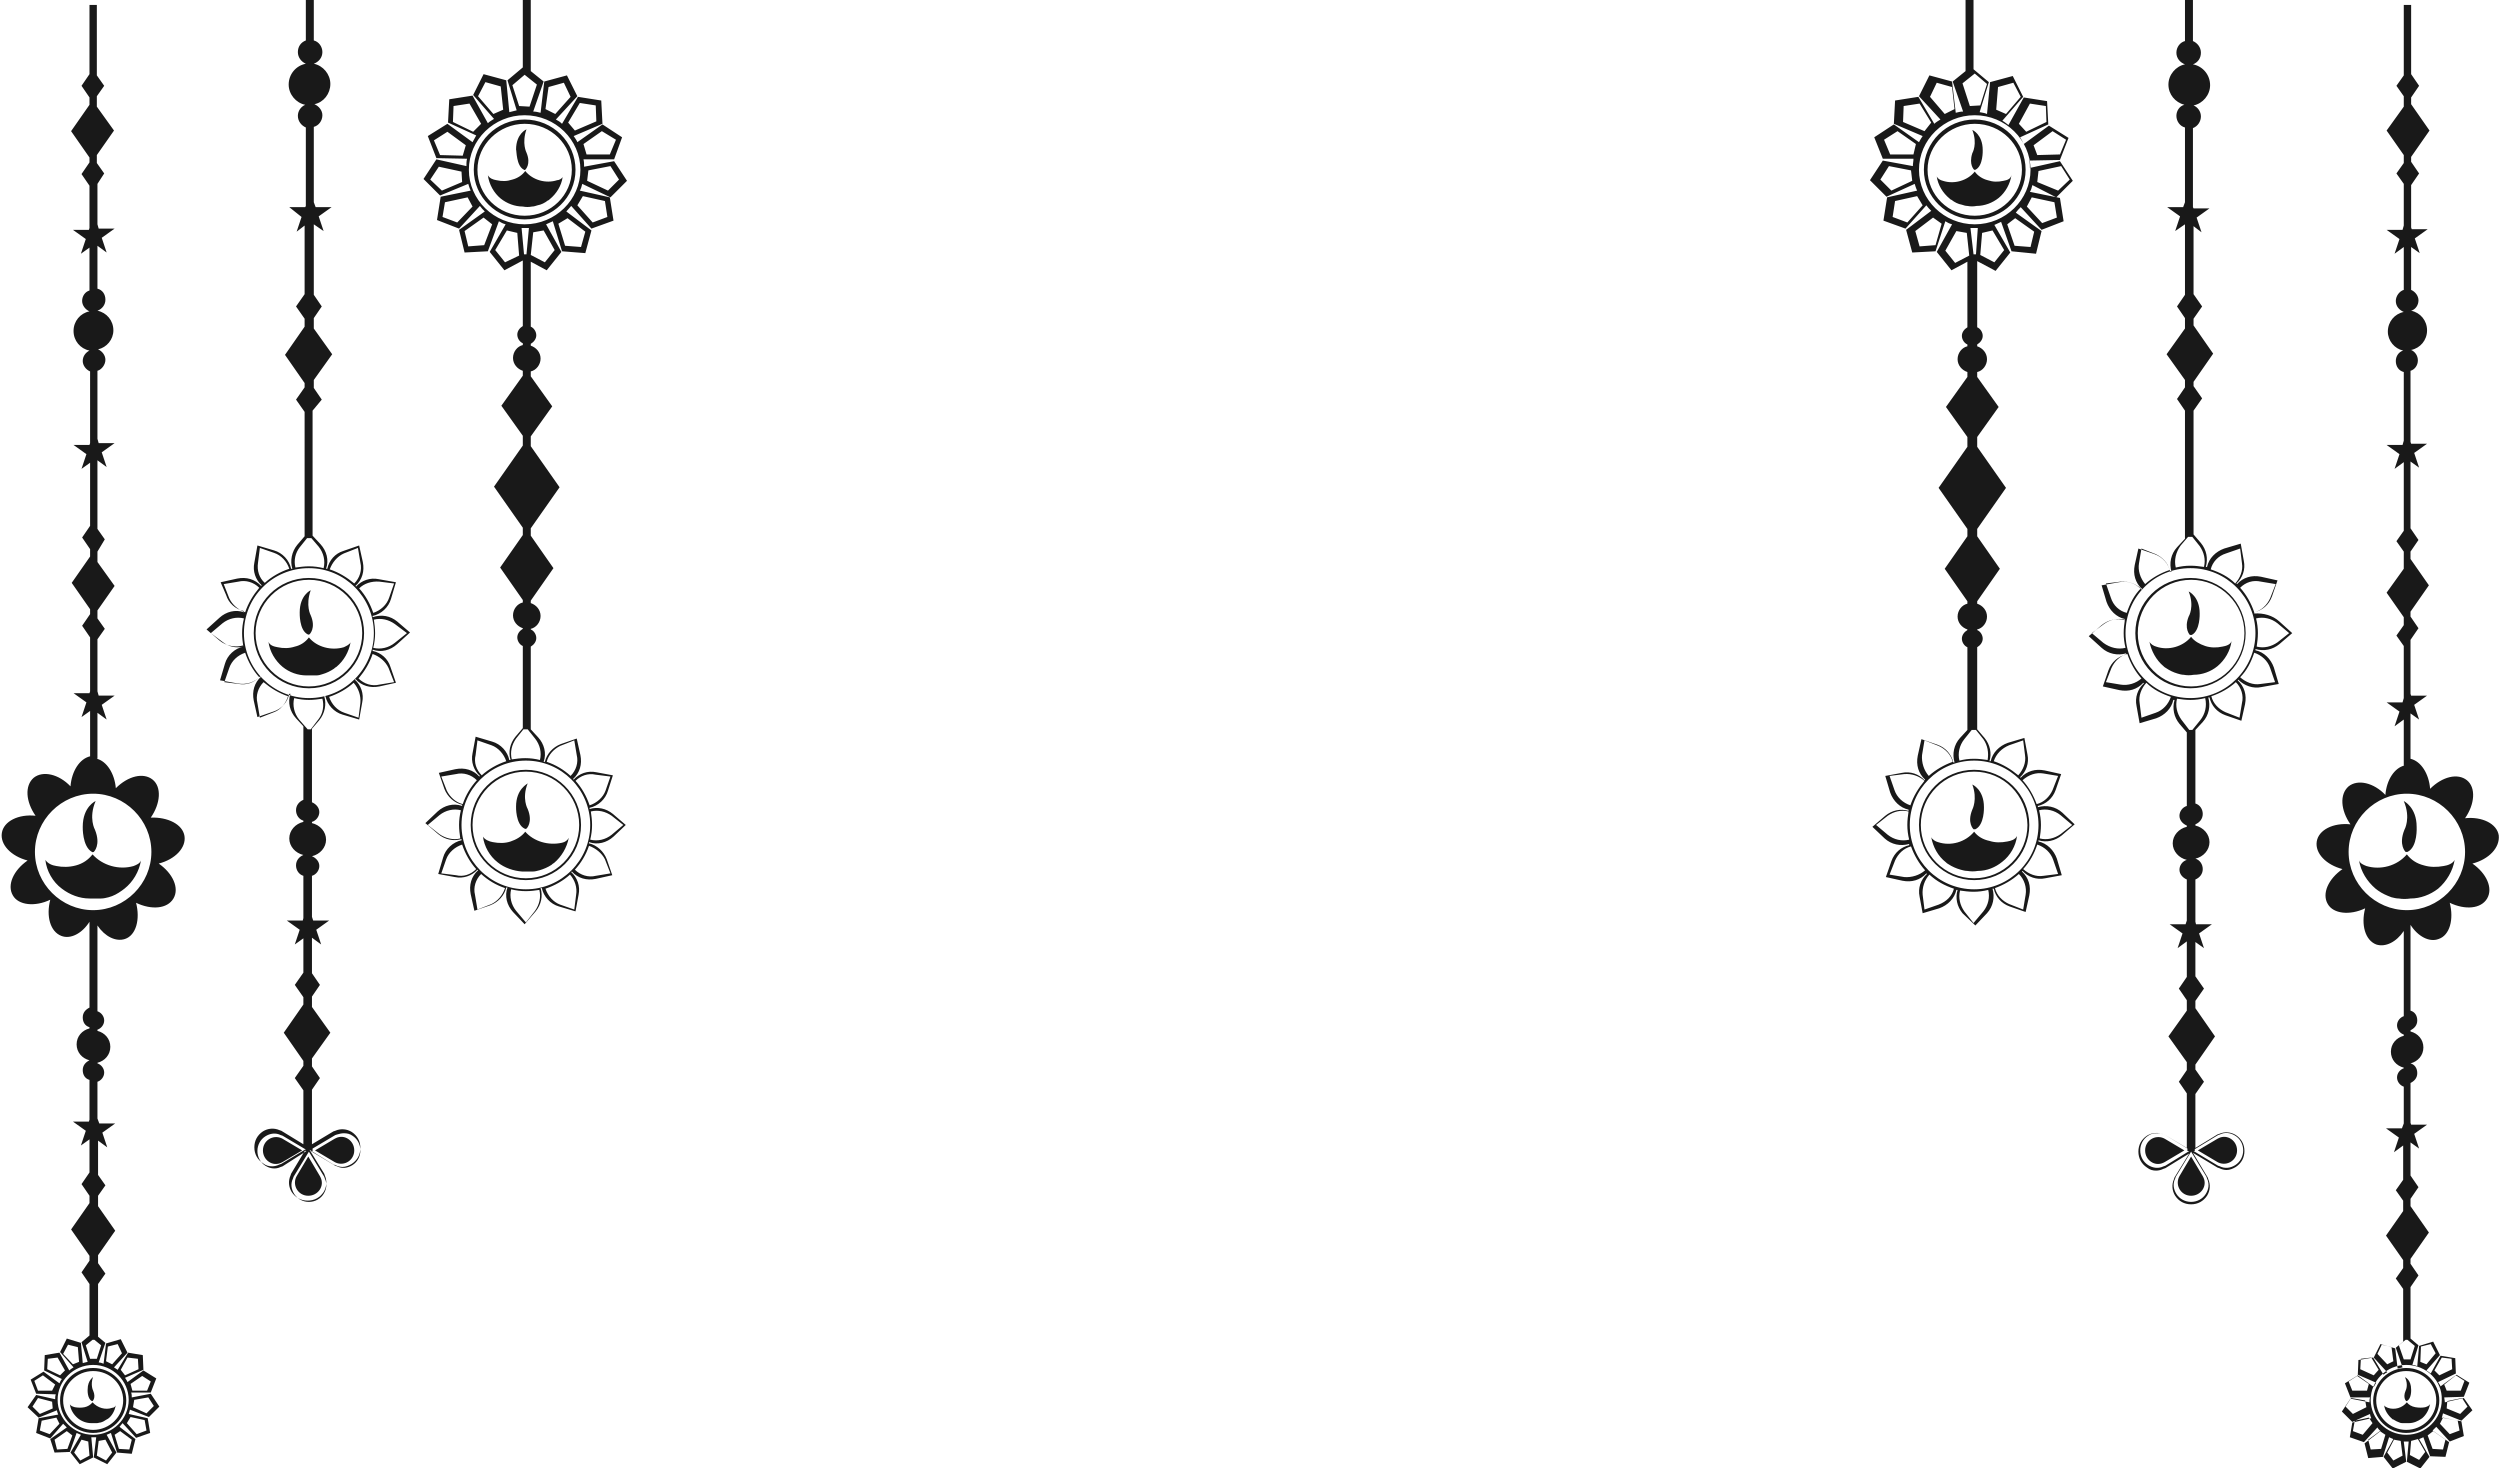 <svg xmlns="http://www.w3.org/2000/svg" xmlns:xlink="http://www.w3.org/1999/xlink" preserveAspectRatio="xMidYMid meet" version="1.0" viewBox="-0.2 0.0 407.9 239.6" zoomAndPan="magnify" style="fill: rgb(0, 0, 0);" original_string_length="34532"><g id="__id103_szdb9ya0mh"><path d="M91.6,28.9c-0.2,1.4-1,2.7-2.1,3.6c-0.1,0.1-0.2,0.2-0.3,0.2c-0.5,0.4-1.1,0.7-1.7,0.8 c-0.3,0.1-0.6,0.2-0.9,0.2c-0.5,0.1-1,0.1-1.5,0c-1.3,0-2.6-0.5-3.6-1.3c-1.1-0.9-1.9-2.3-2.1-3.8c0.3,0.5,0.8,0.7,1.4,0.8 c0.9,0.2,1.7,0.2,2.6-0.1c0.8-0.2,1.6-0.7,2.1-1.4c0,0,0,0,0,0c1.2,1.5,3.4,2.1,5.2,1.5C91,29.4,91.4,29.2,91.6,28.9z M85.3,27.7 c0,0,0.1,0.1,0.2,0c0,0,1-0.9,0.2-2.8c0,0-0.8-1.5,0-3.8c0,0-1.7,0.7-1.7,3.3C84.1,24.5,84,27.1,85.3,27.7z M85.5,135.7 C85.5,135.7,85.5,135.7,85.5,135.7c-0.6,0.8-1.5,1.3-2.4,1.6c-0.9,0.3-1.9,0.3-2.9,0.1c-0.6-0.1-1.3-0.4-1.6-0.9 c0.2,1.6,1.1,3.2,2.4,4.2c1.1,0.9,2.6,1.4,4,1.5c0.6,0,1.1,0,1.7,0c0.4,0,0.7-0.1,1.1-0.2c0.7-0.2,1.4-0.5,2-0.9 c0.1-0.1,0.2-0.2,0.4-0.3c1.2-1,2.1-2.5,2.4-4.1c-0.2,0.4-0.6,0.7-1.1,0.8C89.3,138,86.9,137.3,85.5,135.7z M84,131.6 c0,0-0.1,2.9,1.4,3.6c0,0,0.1,0.1,0.3,0c0,0,1.1-1,0.2-3.2c0,0-1-1.7,0-4.2C85.9,127.9,84,128.7,84,131.6z M85.6,125.6 c4.9,0,9,4,9,9s-4,9-9,9c-4.9,0-9-4-9-9S80.6,125.6,85.6,125.6z M85.6,125.9c-4.8,0-8.7,3.9-8.7,8.7c0,4.8,3.9,8.7,8.7,8.7 c4.8,0,8.7-3.9,8.7-8.7C94.3,129.8,90.4,125.9,85.6,125.9z M94.8,30c-0.1,0.4-0.2,0.8-0.4,1.1l4.9,1.1l0.6,3.8l-3.6,1.3L93,33.6 c-0.3,0.3-0.5,0.6-0.8,0.9l4.1,3.1l-1,3.7L91.5,41L90,36.1c-0.4,0.2-0.7,0.3-1.1,0.5l2.5,4.5l-2.4,3l-2.6-1.4l0,0v10.6 c0.5,0.2,0.9,0.8,0.9,1.4s-0.4,1.1-0.9,1.4v0.3c0.9,0.3,1.6,1.1,1.6,2.1c0,1-0.7,1.9-1.6,2.1v0.8l3.5,4.9l-3.5,4.9v1.6l4.7,6.7 l-4.7,6.7v1.2l3.7,5.3l-3.7,5.3v0.4c0.9,0.3,1.6,1.1,1.6,2.1c0,1-0.7,1.9-1.6,2.1v0.1c0.5,0.2,0.9,0.8,0.9,1.4s-0.4,1.1-0.9,1.4 v13.5l1.2,1.3c1,1.1,1.4,2.6,0.9,4c0,0,0,0,0,0c0.1,0,0.1,0,0.2,0c0,0,0,0,0,0c0.3-1.3,1.3-2.4,2.6-2.9l2.6-0.9l0.6,2.7 c0.3,1.5-0.1,2.9-1.2,3.9c0,0,0,0,0,0c0,0,0.1,0.1,0.1,0.1c0.9-1,2.3-1.5,3.7-1.2l2.7,0.5L99,129c-0.4,1.4-1.6,2.5-3,2.8 c0,0,0,0,0,0c0,0,0,0.1,0,0.2c1.3-0.4,2.7-0.1,3.8,0.8l2.1,1.8l-2,1.9c-1.1,1-2.6,1.4-4,0.9c0,0.1,0,0.1,0,0.2 c1.3,0.3,2.4,1.3,2.9,2.6l0.9,2.6l-2.7,0.6c-1.5,0.3-2.9-0.1-3.9-1.2c0,0-0.1,0.1-0.1,0.1c0,0,0,0,0,0c1,0.9,1.5,2.3,1.2,3.7 l-0.5,2.7l-2.7-0.8c-1.4-0.4-2.5-1.6-2.8-3l0,0c0,0-0.1,0-0.2,0c0,0,0,0,0,0c0.4,1.3,0.1,2.7-0.8,3.8l-1.8,2.1l-1.9-2 c-1-1.1-1.4-2.6-0.9-4c0,0,0,0,0,0c-0.1,0-0.1,0-0.2,0c-0.3,1.3-1.3,2.4-2.6,2.9l-2.6,0.9l-0.6-2.7c-0.3-1.5,0.1-2.9,1.2-3.9 c0,0-0.1-0.1-0.1-0.1c-0.9,1-2.3,1.5-3.7,1.2l-2.7-0.5l0.8-2.7c0.4-1.4,1.6-2.5,3-2.8c0,0,0,0,0,0c0,0,0-0.1,0-0.2 c-1.3,0.4-2.7,0.1-3.8-0.8l-2.1-1.8l2-1.9c1.1-1,2.6-1.4,4-0.9c0-0.1,0-0.1,0-0.2c-1.3-0.3-2.4-1.3-2.9-2.6l-0.9-2.6l2.7-0.6 c1.5-0.3,2.9,0.1,3.9,1.2c0,0,0,0,0,0c0,0,0.1-0.1,0.1-0.1c0,0,0,0,0,0c-1-0.9-1.5-2.3-1.2-3.7l0.5-2.7l2.7,0.8 c1.4,0.4,2.5,1.6,2.8,3c0,0,0.1,0,0.2,0c0,0,0,0,0,0c-0.4-1.3-0.1-2.7,0.8-3.8l1.2-1.4v-13.4c-0.5-0.2-0.9-0.8-0.9-1.4 s0.4-1.1,0.9-1.4v-0.1c-0.9-0.3-1.6-1.1-1.6-2.1c0-1,0.7-1.9,1.6-2.1v-0.4l-3.7-5.3l3.7-5.3v-1.2l-4.7-6.7l4.7-6.7v-1.6l-3.5-4.9 l3.5-4.9v-0.8c-0.9-0.3-1.6-1.1-1.6-2.1c0-1,0.7-1.9,1.6-2.1v-0.3c-0.5-0.2-0.9-0.8-0.9-1.4s0.4-1.1,0.9-1.4V42.5l-3,1.6l-2.4-3 l2.6-4.5c-0.4-0.1-0.8-0.3-1.1-0.5L79.4,41l-3.8,0.2l-0.9-3.7l4.2-3c-0.3-0.3-0.6-0.6-0.8-0.9l-3.4,3.7l-3.6-1.4l0.6-3.8l4.9-1 c-0.2-0.4-0.3-0.8-0.4-1.1l-4.6,1.9l-2.7-2.7l2.1-3.2l4.9,1.1c0-0.4,0-0.8,0.1-1.2l-5-0.1l-1.4-3.6l3.2-2l4.1,3 c0.2-0.4,0.4-0.7,0.6-1.1l-4.6-2.1l0.2-3.8l3.8-0.6l2.5,4.5c0.3-0.3,0.7-0.5,1-0.7l-3.4-3.9l1.7-3.4l3.7,1l0.5,5.2 c0.4-0.1,0.8-0.2,1.2-0.3l-1.5-4.9l2.5-2.1V0h1.3v11.6l2.1,1.7l-1.7,4.9c0.4,0,0.8,0.1,1.2,0.2l0.6-5.1l3.7-1l1.7,3.4l-3.5,3.8 c0.4,0.2,0.7,0.4,1,0.7l2.6-4.4l3.8,0.6l0.2,3.8l-4.7,2c0.2,0.3,0.5,0.7,0.6,1l4.1-2.9l3.2,2.1L100,26l-5,0c0.1,0.4,0.1,0.8,0.1,1.2 l4.9-0.9l2.1,3.2l-2.7,2.7L94.8,30z M95,23.5l0.5,1.7l3.8,0l1-2.4L98,21.4L95,23.5z M88.8,17.8l1.6,0.8l2.5-2.8l-1.1-2.3l-2.5,0.7 L88.8,17.8z M80.3,18.6l1.6-0.7l-0.4-3.8l-2.5-0.7l-1.2,2.3L80.3,18.6z M75.8,23.7l-3-2.2l-2.2,1.4l1,2.4l3.7,0.1L75.8,23.7z M76.9,33.7l-0.8-1.5l-3.7,0.8L72,35.4l2.4,0.9L76.9,33.7z M80.1,36.6l-1.4-1.1l-3.1,2.2l0.6,2.5l2.6-0.2L80.1,36.6z M90.9,36.5 l1.1,3.6l2.6,0.2l0.7-2.5l-2.9-2.2L90.9,36.5z M94,33.5l2.5,2.8l2.4-0.9l-0.4-2.6L94.9,32L94,33.5z M95.6,29.5l3.4,1.6l1.8-1.8 l-1.4-2.2l-3.6,0.7L95.6,29.5z M92.5,20l1.1,1.3l3.5-1.5L97,17.2l-2.6-0.4L92.5,20z M84.5,17.3l1.7,0.1l1.2-3.6l-2-1.6l-2,1.7 L84.5,17.3z M78.3,20.2l-1.9-3.3l-2.6,0.4l-0.1,2.6l3.3,1.6L78.3,20.2z M75.2,29.7L75.1,28l-3.7-0.8L70,29.3l1.9,1.8L75.2,29.7z M84.5,41.7L84.2,38l-1.7-0.4l-1.9,3.2l1.6,2L84.5,41.7z M78.4,126.5c1.1-1,2.5-1.8,4-2.3c-0.4-1.2-1.3-2.2-2.4-2.6l-2.3-0.8 l-0.3,2.4C77.1,124.4,77.5,125.6,78.4,126.5z M75.3,131.2C75.3,131.2,75.3,131.2,75.3,131.2c0.5-1.5,1.3-2.8,2.3-3.9c0,0,0,0,0,0 c-0.9-0.9-2.2-1.3-3.4-1l-2.4,0.4l0.9,2.3C73.2,130,74.1,130.9,75.3,131.2z M74.9,136.8c-0.1-0.7-0.2-1.4-0.2-2.2 c0-0.8,0.1-1.6,0.3-2.4c0,0,0,0,0,0c-1.2-0.3-2.5,0-3.5,0.8l-1.9,1.6l1.9,1.5C72.5,136.8,73.8,137.1,74.9,136.8z M77.5,141.8 c-1-1.1-1.8-2.5-2.3-4c-1.2,0.4-2.2,1.3-2.6,2.4l-0.8,2.3l2.4,0.3C75.4,143.1,76.6,142.7,77.5,141.8z M82.2,144.9 C82.2,144.9,82.2,144.9,82.2,144.9c-1.5-0.5-2.8-1.3-3.9-2.3c-0.9,0.9-1.3,2.2-1,3.4l0.4,2.4l2.3-0.9C81,147,81.8,146.1,82.2,144.9z M87.8,145.2C87.8,145.2,87.8,145.2,87.8,145.2c-0.7,0.1-1.4,0.2-2.2,0.2c-0.8,0-1.6-0.1-2.4-0.3c-0.3,1.2,0,2.5,0.8,3.5l1.6,1.9 l1.5-1.9C87.8,147.6,88.1,146.4,87.8,145.2z M92.8,142.7C92.8,142.7,92.8,142.7,92.8,142.7c-1.1,1-2.5,1.8-4,2.3 c0.4,1.2,1.3,2.2,2.4,2.6l2.3,0.8l0.3-2.4C94,144.8,93.6,143.6,92.8,142.7z M95.9,138C95.9,138,95.9,138,95.9,138 c-0.5,1.5-1.3,2.8-2.3,3.9c0,0,0,0,0,0c0.9,0.9,2.2,1.3,3.4,1l2.4-0.4l-0.9-2.3C98,139.2,97,138.4,95.9,138z M96.2,132.4 c0.1,0.7,0.2,1.4,0.2,2.2c0,0.8-0.1,1.6-0.3,2.4c0,0,0,0,0,0c1.2,0.3,2.5,0,3.5-0.8l1.9-1.6l-1.9-1.5 C98.6,132.4,97.4,132.1,96.2,132.4z M93.7,127.4c1,1.1,1.8,2.5,2.3,4c1.2-0.4,2.2-1.3,2.6-2.4l0.8-2.3l-2.4-0.3 C95.7,126.1,94.5,126.6,93.7,127.4z M89,124.3c1.5,0.5,2.8,1.3,3.9,2.3c0.9-0.9,1.3-2.2,1-3.4l-0.4-2.4l-2.3,0.9 C90.2,122.2,89.3,123.1,89,124.3z M85.6,124.1c-5.8,0-10.5,4.7-10.5,10.5c0,5.8,4.7,10.5,10.5,10.5c5.8,0,10.5-4.7,10.5-10.5 C96.1,128.8,91.4,124.1,85.6,124.1z M87.1,120.5l-1.2-1.5h-0.7l-1.2,1.5c-0.7,1-1,2.2-0.7,3.4c0.7-0.1,1.4-0.2,2.2-0.2 c0.8,0,1.6,0.1,2.4,0.3C88.2,122.8,87.9,121.5,87.1,120.5z M88.5,37.6l-1.7,0.3l-0.4,3.7l2.3,1.2l1.6-2L88.5,37.6z M86.1,37.2 c-0.2,0-0.5,0-0.7,0c-0.2,0-0.3,0-0.5,0l0.4,4.3v0h0.4l0,0L86.1,37.2z M94.5,27.7c0-4.9-4.1-8.9-9.1-8.9c-5,0-9.1,4-9.1,8.9 c0,4.9,4.1,8.9,9.1,8.9C90.4,36.6,94.5,32.6,94.5,27.7z M93.7,27.7c0,4.5-3.7,8.1-8.3,8.1c-4.6,0-8.3-3.7-8.3-8.1 c0-4.5,3.7-8.2,8.3-8.2C90,19.5,93.7,23.2,93.7,27.7z M93.1,27.7c0-4.1-3.4-7.5-7.7-7.5c-4.2,0-7.7,3.4-7.7,7.5 c0,4.1,3.4,7.5,7.7,7.5C89.7,35.2,93.1,31.8,93.1,27.7z M48.2,191.9l-0.1,0.2c-0.6,1.4,0.4,3,2,3h0c1.6,0,2.7-1.6,2-3l-0.1-0.2 l-1.9-3.2L48.2,191.9z M54.6,189.7c1.4,0.6,3-0.4,3-2s-1.6-2.7-3-2l-0.2,0.1l-3.2,1.9l3.2,1.9L54.6,189.7z M45.7,185.7 c-1.4-0.6-3,0.4-3,2s1.6,2.7,3,2l0.2-0.1l3.2-1.9l-3.2-1.9L45.7,185.7z M64.6,101.4l2.1,1.8l-2.1,1.9c-1.1,1-2.6,1.4-4,0.9 c0,0.1,0,0.1,0,0.2c1.4,0.3,2.5,1.3,2.9,2.6l0.9,2.6l-2.7,0.6c-1.5,0.3-2.9-0.1-3.9-1.2c0,0-0.1,0.1-0.1,0.1c1,0.9,1.5,2.3,1.2,3.7 l-0.5,2.8l-2.7-0.8c-1.4-0.4-2.5-1.6-2.8-3c-0.1,0-0.1,0-0.2,0c0,0,0,0,0,0c0.4,1.3,0.1,2.8-0.8,3.9l-1.2,1.4v12 c0.7,0.3,1.2,0.9,1.2,1.6s-0.5,1.4-1.2,1.6v0.2c1.3,0.3,2.3,1.4,2.3,2.7s-1,2.4-2.3,2.7v0c0.7,0.3,1.2,0.9,1.2,1.6s-0.5,1.4-1.2,1.6 v6.7l0.2,0.6h2.6l-2.1,1.5l0.8,2.4l-1.5-1.1v5.8l1.3,1.9l-1.3,1.9v1.7l3,4.2l-3,4.2v1.3l1.3,1.9l-1.3,1.9v8.9l3.5-2.1l0.3-0.1 c0.9-0.4,1.9-0.3,2.7,0.2c0.9,0.6,1.4,1.5,1.4,2.6s-0.5,2-1.4,2.6c-0.5,0.3-1,0.5-1.5,0.5c-0.4,0-0.8-0.1-1.2-0.3l-0.3-0.1l-3.9-2.4 l2.4,3.9l0.1,0.3c0.4,0.9,0.3,1.9-0.2,2.7c-0.6,0.9-1.5,1.4-2.6,1.4c-1.1,0-2-0.5-2.6-1.4c-0.5-0.8-0.6-1.8-0.2-2.7l0.1-0.3l2.4-4 l-4,2.4l-0.3,0.1c-0.4,0.2-0.8,0.3-1.2,0.3c-0.5,0-1-0.1-1.5-0.5c-0.9-0.6-1.4-1.5-1.4-2.6s0.5-2,1.4-2.6c0.8-0.5,1.8-0.6,2.7-0.2 l0.3,0.1l3.6,2.2l0,0v-8.8l-1.4-2l1.4-2v-0.8l-3.2-4.6l3.2-4.6v-1.2l-1.4-2l1.4-2v-5.6l-1.4,1l0.8-2.4l-2.1-1.5h2.6l0.1-0.4v-6.9 c-0.7-0.2-1.2-0.9-1.2-1.7s0.5-1.4,1.2-1.7v0c-1.3-0.3-2.3-1.4-2.3-2.7s1-2.4,2.3-2.7v-0.2c-0.7-0.2-1.2-0.9-1.2-1.7 s0.5-1.4,1.2-1.7v-12l-1.2-1.3c-1-1.1-1.4-2.6-0.9-4c0,0,0,0,0,0c-0.1,0-0.1,0-0.2,0c-0.3,1.4-1.3,2.5-2.6,2.9l-2.6,0.9l-0.6-2.7 c-0.3-1.5,0.1-2.9,1.2-3.9c0,0,0,0,0,0c0,0-0.1-0.1-0.1-0.1c0,0,0,0,0,0c-0.9,1-2.3,1.5-3.8,1.2l-2.8-0.5l0.8-2.7 c0.4-1.4,1.6-2.5,3-2.8c0,0,0,0,0,0c0-0.1,0-0.1,0-0.2c0,0,0,0,0,0c-1.3,0.4-2.8,0.1-3.9-0.8l-2.1-1.8l2.1-1.9c1.1-1,2.6-1.4,4-0.9 c0,0,0,0,0,0c0-0.1,0-0.1,0-0.2c-1.4-0.3-2.5-1.3-2.9-2.6L35.8,95l2.7-0.6c1.5-0.3,2.9,0.1,3.9,1.2c0,0,0,0,0,0c0,0,0.1-0.1,0.1-0.1 c0,0,0,0,0,0c-1-0.9-1.5-2.3-1.2-3.7l0.5-2.8l2.7,0.8c1.4,0.4,2.5,1.6,2.8,3c0,0,0,0,0,0c0.1,0,0.1,0,0.2,0 c-0.4-1.3-0.1-2.8,0.8-3.9l1.2-1.4V67.2l-1.4-2l1.4-2v-0.7l-3.2-4.6l3.2-4.6V52l-1.4-2l1.4-2V36.8l-1.3,1l0.8-2.4L47,33.8h2.6 l0.1-0.2V20.8c-0.7-0.3-1.3-1-1.3-1.9c0-0.8,0.5-1.5,1.2-1.8c-1.5-0.3-2.7-1.7-2.7-3.3c0-1.7,1.2-3.1,2.8-3.4v0 c-0.7-0.3-1.3-1-1.3-1.9s0.5-1.6,1.3-1.9V0h1.3v6.6c0.8,0.2,1.4,1,1.4,1.9c0,0.9-0.6,1.6-1.4,1.9c1.5,0.3,2.7,1.7,2.7,3.3 c0,1.6-1.1,3-2.6,3.3c0.7,0.3,1.3,1,1.3,1.8c0,0.9-0.6,1.7-1.4,1.9V33l0.3,0.8h2.6l-2.1,1.5l0.8,2.4l-1.6-1.1v11.5l1.3,1.9l-1.3,1.9 v1.7l3,4.2l-3,4.2v1.3l1.3,1.9L50.8,67v20.4l1.3,1.4c1,1.1,1.4,2.6,0.9,4c0,0,0,0,0,0c0,0,0.1,0,0.2,0c0.3-1.4,1.3-2.5,2.6-2.9 l2.6-0.9l0.6,2.7c0.3,1.5-0.1,2.9-1.2,3.9c0,0,0,0,0,0c0,0,0.1,0.1,0.1,0.1c0,0,0,0,0,0c0.9-1,2.3-1.5,3.7-1.2l2.8,0.5l-0.8,2.7 c-0.4,1.4-1.6,2.5-3,2.8c0,0.1,0,0.1,0,0.2c0,0,0,0,0,0C62.1,100.2,63.5,100.5,64.6,101.4z M58.4,96c1,1.1,1.8,2.5,2.3,4 c0,0,0,0,0,0c1.2-0.4,2.2-1.3,2.6-2.5l0.8-2.3l-2.4-0.3C60.4,94.8,59.2,95.2,58.4,96z M53.6,92.9c1.5,0.5,2.8,1.3,4,2.3 c0.9-0.9,1.3-2.2,1-3.4l-0.4-2.4l-2.3,0.9C54.8,90.8,54,91.8,53.6,92.9z M48,92.6c0.7-0.1,1.5-0.2,2.2-0.2c0.8,0,1.6,0.1,2.4,0.3 c0,0,0,0,0,0c0.3-1.2,0-2.5-0.8-3.5l-1.2-1.4h-0.7l-1.2,1.5C48,90.2,47.7,91.4,48,92.6z M43,95.1c1.1-1,2.5-1.8,4-2.3c0,0,0,0,0,0 c-0.4-1.2-1.3-2.2-2.5-2.6l-2.3-0.8l-0.3,2.4C41.7,93.1,42.1,94.3,43,95.1z M39.8,99.9c0.5-1.5,1.3-2.8,2.3-4 c-0.9-0.9-2.2-1.3-3.4-1l-2.4,0.4l0.9,2.3C37.7,98.7,38.7,99.5,39.8,99.9z M39.5,105.5c-0.1-0.7-0.2-1.4-0.2-2.2 c0-0.8,0.1-1.6,0.3-2.4c0,0,0,0,0,0c-1.2-0.3-2.5,0-3.5,0.8l-1.9,1.6l2,1.5C37.1,105.5,38.3,105.8,39.5,105.5z M42.1,110.5 c-1-1.1-1.8-2.5-2.3-4c0,0,0,0,0,0c-1.2,0.4-2.2,1.3-2.6,2.5l-0.8,2.3l2.4,0.3C40,111.8,41.2,111.4,42.1,110.5z M46.8,113.6 C46.8,113.6,46.8,113.6,46.8,113.6c-1.5-0.5-2.8-1.3-4-2.3c0,0,0,0,0,0c-0.9,0.9-1.3,2.2-1,3.4l0.4,2.4l2.3-0.9 C45.6,115.8,46.4,114.8,46.8,113.6z M49.8,187.8L49.8,187.8l-0.2,0v-0.3l0,0l-3.7-2.2l-0.3-0.1c-0.8-0.4-1.7-0.3-2.5,0.2 c-0.8,0.5-1.3,1.4-1.3,2.4c0,1,0.5,1.9,1.3,2.4c0.8,0.5,1.7,0.6,2.5,0.2l0.3-0.1L49.8,187.8z M50.2,187.9l-2.5,4.1l-0.1,0.3 c-0.4,0.8-0.3,1.7,0.2,2.5c0.5,0.8,1.4,1.3,2.4,1.3c1,0,1.9-0.5,2.4-1.3c0.5-0.8,0.6-1.7,0.2-2.5l-0.1-0.3L50.2,187.9z M50.8,187.4 v0.4h-0.3l0,0l4,2.4l0.3,0.1c0.8,0.4,1.7,0.3,2.5-0.2c0.8-0.5,1.3-1.4,1.3-2.4c0-1-0.5-1.9-1.3-2.4c-0.4-0.3-0.9-0.4-1.4-0.4 c-0.4,0-0.7,0.1-1.1,0.2l-0.3,0.1L50.8,187.4z M52.4,114c-0.7,0.1-1.4,0.2-2.2,0.2c-0.8,0-1.6-0.1-2.4-0.3c-0.3,1.2,0,2.5,0.8,3.5 L50,119h0.5l1.3-1.7C52.5,116.4,52.7,115.1,52.4,114z M60.8,103.3c0-5.8-4.7-10.6-10.6-10.6s-10.6,4.7-10.6,10.6 c0,5.8,4.7,10.6,10.6,10.6S60.8,109.1,60.8,103.3z M57.5,111.4c-1.1,1-2.5,1.8-4,2.3c0,0,0,0,0,0c0.4,1.2,1.3,2.2,2.5,2.6l2.3,0.8 l0.3-2.4C58.7,113.5,58.3,112.3,57.5,111.4z M60.6,106.7C60.6,106.7,60.6,106.7,60.6,106.7c-0.5,1.5-1.3,2.8-2.3,4 c0.9,0.9,2.2,1.3,3.4,1l2.4-0.4l-0.9-2.3C62.7,107.9,61.7,107.1,60.6,106.7z M66.2,103.3l-2-1.5c-1-0.7-2.2-1-3.4-0.7 c0.1,0.7,0.2,1.4,0.2,2.2c0,0.8-0.1,1.6-0.3,2.4c1.2,0.3,2.5,0,3.5-0.8L66.2,103.3z M59.2,103.3c0,5-4,9-9,9c-5,0-9-4-9-9 c0-5,4-9,9-9C55.2,94.3,59.2,98.3,59.2,103.3z M58.9,103.3c0-4.8-3.9-8.7-8.7-8.7s-8.7,3.9-8.7,8.7c0,4.8,3.9,8.7,8.7,8.7 S58.9,108.1,58.9,103.3z M55.9,105.6c-2,0.6-4.4,0-5.7-1.6c0,0,0,0,0,0c-0.6,0.8-1.4,1.3-2.3,1.5c-0.9,0.3-1.9,0.3-2.8,0.1 c-0.6-0.1-1.3-0.3-1.5-0.9c0.2,1.6,1.1,3.1,2.3,4.1c1.1,0.9,2.5,1.4,3.9,1.4c0.5,0,1.1,0,1.6,0c0.4,0,0.7-0.1,1-0.2 c0.7-0.2,1.3-0.5,1.9-0.9c0.1-0.1,0.2-0.2,0.4-0.3c1.2-1,2-2.4,2.3-4C56.8,105.2,56.3,105.4,55.9,105.6z M50,103.5 c0,0,0.1,0.1,0.3,0c0,0,1.1-1,0.2-3.1c0,0-0.9-1.6,0-4.1c0,0-1.8,0.8-1.8,3.6C48.7,100,48.6,102.8,50,103.5z M14.9,228.8 C14.9,228.8,14.9,228.8,14.9,228.8c-0.3,0.4-0.8,0.7-1.3,0.8c-0.5,0.1-1,0.1-1.6,0c-0.3-0.1-0.7-0.2-0.8-0.5 c0.1,0.9,0.6,1.7,1.3,2.3c0.6,0.5,1.4,0.8,2.2,0.8c0.3,0,0.6,0,0.9,0c0.2,0,0.4-0.1,0.6-0.1c0.4-0.1,0.7-0.3,1-0.5 c0.1,0,0.1-0.1,0.2-0.1c0.7-0.5,1.1-1.3,1.3-2.2c-0.1,0.2-0.3,0.4-0.6,0.4C17,230.1,15.7,229.7,14.9,228.8z M14.1,226.7 c0,0-0.1,1.5,0.7,1.9c0,0,0.1,0,0.1,0c0,0,0.6-0.5,0.1-1.7c0,0-0.5-0.9,0-2.3C15.1,224.7,14.1,225.1,14.1,226.7z M15,223.2 c3,0,5.4,2.4,5.4,5.3c0,2.9-2.4,5.3-5.4,5.3c-3,0-5.4-2.4-5.4-5.3C9.6,225.5,12,223.2,15,223.2z M15,223.7c-2.7,0-4.9,2.2-4.9,4.8 c0,2.6,2.2,4.8,4.9,4.8c2.7,0,4.9-2.2,4.9-4.8C19.9,225.8,17.7,223.7,15,223.7z M14.9,139.4C14.9,139.4,14.9,139.4,14.9,139.4 c-0.7,0.9-1.6,1.5-2.7,1.8c-1.1,0.3-2.2,0.3-3.2,0.1c-0.7-0.1-1.4-0.4-1.8-1c0.2,1.8,1.2,3.6,2.7,4.7c1.3,1,2.9,1.6,4.5,1.6 c0.6,0,1.3,0,1.9,0c0.4,0,0.8-0.1,1.2-0.2c0.8-0.2,1.5-0.6,2.2-1.1c0.1-0.1,0.3-0.2,0.4-0.3c1.4-1.1,2.4-2.8,2.7-4.6 c-0.2,0.5-0.7,0.7-1.2,0.9C19.2,142,16.5,141.2,14.9,139.4z M13.3,134.9c0,0-0.1,3.2,1.5,4.1c0,0,0.1,0.1,0.3,0c0,0,1.2-1.1,0.2-3.6 c0,0-1.1-1.9,0.1-4.7C15.4,130.7,13.3,131.6,13.3,134.9z M29.9,136.4c0.3,1.9-1.5,3.8-4.2,4.5c2.3,1.6,3.4,4,2.4,5.7 c-1,1.7-3.6,1.9-6.1,0.7c0.7,2.7,0,5.3-1.8,5.9c-1.5,0.5-3.3-0.4-4.5-2.2V165c0.6,0.2,1.1,0.8,1.1,1.5c0,0.7-0.5,1.3-1.1,1.5v0.2 c1.2,0.3,2.1,1.3,2.1,2.6c0,1.3-0.9,2.3-2.1,2.6v0.1c0.6,0.2,1.1,0.8,1.1,1.5c0,0.7-0.5,1.3-1.1,1.5v6l0.3,0.8h2.6l-2.1,1.5l0.8,2.4 l-1.5-1.1v5.6l1.2,1.7l-1.2,1.7v1.7l2.8,4l-2.8,4v1.3l1.2,1.7l-1.2,1.7v8.6l1.2,1l-1.1,3.2c0.3,0,0.5,0.1,0.8,0.2l0.4-3.3l2.4-0.7 l1.1,2.2l-2.2,2.4c0.2,0.1,0.4,0.3,0.6,0.4l1.7-2.8l2.4,0.4l0.1,2.4l-3,1.3c0.1,0.2,0.3,0.4,0.4,0.7l2.6-1.9l2.1,1.3l-0.9,2.3 l-3.2,0c0.1,0.3,0.1,0.5,0.1,0.8l3.1-0.6l1.4,2.1l-1.7,1.7L21,230c-0.1,0.3-0.1,0.5-0.2,0.7l3.1,0.7l0.4,2.4l-2.3,0.8l-2.2-2.4 c-0.2,0.2-0.3,0.4-0.5,0.6l2.6,2l-0.6,2.4l-2.4-0.2l-1-3.2c-0.2,0.1-0.5,0.2-0.7,0.3l1.6,2.9l-1.5,1.9l-2.2-1.1l0.4-3.3 c-0.1,0-0.3,0-0.5,0c-0.1,0-0.2,0-0.3,0l0.3,3.3l-2.2,1.1l-1.5-1.9l1.7-2.9c-0.2-0.1-0.5-0.2-0.7-0.3l-1.1,3.1l-2.5,0.1L8,234.8 l2.7-1.9c-0.2-0.2-0.4-0.4-0.6-0.6L8,234.7l-2.3-0.9l0.4-2.4l3.2-0.6c-0.1-0.2-0.2-0.5-0.2-0.7l-3,1.2l-1.8-1.7l1.4-2l3.1,0.7 c0-0.3,0-0.5,0.1-0.8l-3.2-0.1l-0.9-2.3l2.1-1.3l2.6,1.9c0.1-0.2,0.2-0.5,0.4-0.7l-2.9-1.4l0.1-2.5l2.4-0.4l1.6,2.9 c0.2-0.2,0.4-0.3,0.7-0.5l-2.2-2.5l1.1-2.2l2.3,0.7l0.3,3.3c0.3-0.1,0.5-0.1,0.8-0.2l-1-3.2l1.3-1.1l0,0v-8.4l-1.3-1.9l1.3-1.9v-0.8 l-3-4.3l3-4.3v-1.2l-1.3-1.9l1.3-1.9v-5.4l-1.4,1l0.8-2.4l-2.1-1.5h2.6l0.1-0.3v-6.5c-0.7-0.2-1.1-0.8-1.1-1.6s0.5-1.3,1.1-1.6v0 c-1.2-0.3-2.1-1.3-2.1-2.6c0-1.3,0.9-2.3,2.1-2.6v-0.2c-0.7-0.2-1.1-0.8-1.1-1.6s0.5-1.3,1.1-1.6v-14c-1.2,1.9-3.1,2.9-4.6,2.3 c-1.8-0.7-2.5-3.2-1.8-5.9c-2.5,1.2-5.2,0.9-6.1-0.7c-1-1.7,0.1-4.1,2.4-5.7c-2.7-0.7-4.5-2.6-4.2-4.5c0.3-1.9,2.7-3.1,5.5-2.8 c-1.6-2.3-1.8-4.9-0.3-6.2c1.5-1.2,4.1-0.6,6,1.4c0.2-2.5,1.5-4.5,3.2-4.9v-7.4l-1.4,1l0.8-2.4l-2.1-1.5h2.6l0.1-0.3v-8.8l-1.3-1.9 l1.3-1.9v-0.8l-3-4.3l3-4.3v-1.2l-1.3-1.9l1.3-1.9V75.5l-1.4,1l0.8-2.4l-2.1-1.5h2.6l0.1-0.3V60.6c-0.7-0.3-1.2-1-1.2-1.7 c0-0.8,0.5-1.4,1.1-1.7c-1.5-0.3-2.6-1.6-2.6-3.2c0-1.6,1.1-2.9,2.6-3.2v0c-0.7-0.3-1.2-1-1.2-1.7c0-0.8,0.5-1.5,1.2-1.7v-7l-1.4,1 l0.8-2.4l-2.1-1.5h2.6l0.1-0.3v-6.9l-1.3-1.9l1.3-1.9v-0.8l-3-4.3l3-4.3v-1.2L13.1,14l1.3-1.9V0.8h1.2v11.5l1.2,1.7l-1.2,1.7v1.7 l2.8,3.9l-2.8,4v1.3l1.2,1.7L15.7,30v6.6l0.2,0.7h2.6l-2.1,1.5l0.8,2.4l-1.5-1.1v7c0.8,0.2,1.3,0.9,1.3,1.8c0,0.8-0.5,1.5-1.3,1.8 c1.5,0.3,2.6,1.6,2.6,3.2c0,1.5-1.1,2.8-2.5,3.1c0.7,0.3,1.2,1,1.2,1.7c0,0.8-0.6,1.6-1.3,1.8v11.1l0.2,0.7h2.6l-2.1,1.5l0.8,2.4 l-1.5-1.1v11.2l1.2,1.7L15.7,90v1.7l2.8,3.9l-2.8,4v1.3l1.2,1.7l-1.2,1.7v8.5l0.2,0.7h2.6l-2.1,1.5l0.8,2.4l-1.5-1.1v7.5h-0.1 c1.6,0.4,2.9,2.4,3.1,4.8c2-2,4.5-2.6,6-1.4c1.5,1.2,1.3,3.9-0.3,6.2C27.2,133.3,29.6,134.5,29.9,136.4z M11.7,222.6l1-0.4l-0.2-2.4 l-1.6-0.4l-0.8,1.5L11.7,222.6z M8.8,225.9l-2-1.5l-1.4,0.9l0.6,1.6l2.3,0L8.8,225.9z M9.5,232.3l-0.5-1l-2.4,0.5l-0.3,1.6l1.6,0.6 L9.5,232.3z M11.6,234.2l-0.9-0.7l-2,1.4l0.4,1.6l1.7-0.1L11.6,234.2z M14.4,237.5l-0.2-2.3l-1.1-0.3l-1.2,2.1l1,1.3L14.4,237.5z M17,234.9l-1.1,0.2l-0.3,2.4l1.5,0.8l1-1.3L17,234.9z M18.5,234.1l0.7,2.3l1.7,0.1l0.4-1.6l-1.9-1.4L18.5,234.1z M20.5,232.2 l1.6,1.8l1.6-0.6l-0.3-1.7l-2.3-0.5L20.5,232.2z M21.1,225.8l0.3,1.1l2.4,0l0.6-1.5l-1.4-0.9L21.1,225.8z M17.1,222.1l1,0.5l1.6-1.8 l-0.7-1.5l-1.6,0.4L17.1,222.1z M15,129.5c-5.2,0-9.5,4.3-9.5,9.5s4.3,9.5,9.5,9.5c5.2,0,9.5-4.3,9.5-9.5S20.2,129.5,15,129.5z M10.4,223.6l-1.2-2.1l-1.6,0.2l-0.1,1.7l2.1,1L10.4,223.6z M8.4,229.8l-0.1-1.1L6,228.1l-0.9,1.4l1.2,1.2L8.4,229.8z M21.5,229.6 l2.2,1l1.2-1.2l-0.9-1.4l-2.3,0.4L21.5,229.6z M19.5,223.5l0.7,0.9l2.2-1l-0.1-1.7l-1.7-0.2L19.5,223.5z M15,222.7 c-3.2,0-5.8,2.6-5.8,5.7c0,3.1,2.6,5.7,5.8,5.7s5.8-2.6,5.8-5.7C20.8,225.3,18.2,222.7,15,222.7z M16.3,219.5l-1.1-0.9l0,0h-0.3l0,0 l-1.1,0.9l0.7,2.2l1.1,0L16.3,219.5z M326.7,29.5c-0.9,0.2-1.7,0.2-2.6-0.1c-0.8-0.2-1.6-0.7-2.1-1.4c0,0,0,0,0,0 c-1.2,1.5-3.4,2.1-5.2,1.5c-0.4-0.1-0.8-0.3-1-0.7c0.2,1.4,1,2.7,2.1,3.6c0.1,0.1,0.2,0.2,0.3,0.2c0.5,0.4,1.1,0.7,1.7,0.8 c0.3,0.1,0.6,0.2,0.9,0.2c0.5,0.1,1,0.1,1.5,0c1.3,0,2.6-0.5,3.6-1.3c1.1-0.9,1.9-2.3,2.1-3.8C327.9,29.2,327.3,29.4,326.7,29.5z M321.9,27.7c0.1,0,0.2,0,0.2,0c1.3-0.6,1.2-3.2,1.2-3.2c0-2.6-1.7-3.3-1.7-3.3c0.9,2.3,0,3.8,0,3.8C321,26.9,321.9,27.7,321.9,27.7 z M321.9,135.7C321.9,135.7,321.9,135.7,321.9,135.7c-1.4,1.7-3.8,2.4-5.9,1.7c-0.4-0.1-0.9-0.4-1.1-0.8c0.3,1.6,1.1,3.1,2.4,4.1 c0.1,0.1,0.2,0.2,0.4,0.3c0.6,0.4,1.3,0.7,2,0.9c0.4,0.1,0.7,0.2,1.1,0.2c0.6,0.1,1.1,0.1,1.7,0c1.5,0,2.9-0.6,4-1.5 c1.3-1,2.2-2.6,2.4-4.2c-0.3,0.6-1,0.8-1.6,0.9c-1,0.2-2,0.2-2.9-0.1C323.4,137,322.5,136.5,321.9,135.7z M321.6,132.1 c-0.9,2.2,0.2,3.2,0.2,3.2c0.2,0,0.3,0,0.3,0c1.5-0.7,1.4-3.6,1.4-3.6c0-2.9-1.9-3.7-1.9-3.7C322.5,130.4,321.6,132.1,321.6,132.1z M321.9,125.6c4.9,0,9,4,9,9s-4,9-9,9c-4.9,0-9-4-9-9S316.9,125.6,321.9,125.6z M321.9,125.9c-4.8,0-8.7,3.9-8.7,8.7 c0,4.8,3.9,8.7,8.7,8.7c4.8,0,8.7-3.9,8.7-8.7C330.5,129.8,326.7,125.9,321.9,125.9z M331.4,30.2c-0.1,0.4-0.2,0.8-0.4,1.1l4.9,1 l0.6,3.8l-3.6,1.4l-3.4-3.7c-0.3,0.3-0.6,0.6-0.8,0.9l4.2,3l-0.9,3.7L328,41l-1.7-4.8c-0.4,0.2-0.7,0.3-1.1,0.5l2.6,4.5l-2.4,3 l-3-1.6v10.8c0.5,0.2,0.9,0.8,0.9,1.4s-0.4,1.1-0.9,1.4v0.3c0.9,0.3,1.6,1.1,1.6,2.1c0,1-0.7,1.9-1.6,2.1v0.8l3.5,4.9l-3.5,4.9v1.6 l4.7,6.7l-4.7,6.7v1.2l3.7,5.3l-3.7,5.3v0.4c0.9,0.3,1.6,1.1,1.6,2.1c0,1-0.7,1.9-1.6,2.1v0.1c0.5,0.2,0.9,0.8,0.9,1.4 s-0.4,1.1-0.9,1.4v13.4l1.2,1.4c0.9,1.1,1.2,2.5,0.8,3.8c0,0,0,0,0,0c0.1,0,0.1,0,0.2,0c0.3-1.4,1.4-2.5,2.8-3l2.7-0.8l0.5,2.7 c0.3,1.4-0.2,2.8-1.2,3.7c0,0,0,0,0,0c0,0,0.1,0.1,0.1,0.1c0,0,0,0,0,0c1-1.1,2.4-1.5,3.9-1.2l2.7,0.6l-0.9,2.6 c-0.5,1.4-1.6,2.3-2.9,2.6c0,0.1,0,0.1,0,0.2c1.4-0.4,2.9-0.1,4,0.9l2,1.9l-2.1,1.8c-1.1,0.9-2.5,1.2-3.8,0.8c0,0.1,0,0.1,0,0.2 c0,0,0,0,0,0c1.4,0.3,2.5,1.4,3,2.8l0.8,2.7l-2.7,0.5c-1.4,0.3-2.8-0.2-3.7-1.2c0,0-0.1,0.1-0.1,0.1c1.1,1,1.5,2.4,1.2,3.9l-0.6,2.7 l-2.6-0.9c-1.4-0.5-2.3-1.6-2.6-2.9c-0.1,0-0.1,0-0.2,0c0,0,0,0,0,0c0.4,1.4,0.1,2.9-0.9,4l-1.9,2L320,149c-0.9-1.1-1.2-2.5-0.8-3.8 c0,0,0,0,0,0c-0.1,0-0.1,0-0.2,0l0,0c-0.3,1.4-1.4,2.5-2.8,3l-2.7,0.8l-0.5-2.7c-0.3-1.4,0.2-2.8,1.2-3.7c0,0,0,0,0,0 c0,0-0.1-0.1-0.1-0.1c-1,1.1-2.4,1.5-3.9,1.2l-2.7-0.6l0.9-2.6c0.5-1.4,1.6-2.3,2.9-2.6c0-0.1,0-0.1,0-0.2c-1.4,0.4-2.9,0.1-4-0.9 l-2-1.9l2.1-1.8c1.1-0.9,2.5-1.2,3.8-0.8c0-0.1,0-0.1,0-0.2c0,0,0,0,0,0c-1.4-0.3-2.5-1.4-3-2.8l-0.8-2.7l2.7-0.5 c1.4-0.3,2.8,0.2,3.7,1.2c0,0,0.1-0.1,0.1-0.1c0,0,0,0,0,0c-1.1-1-1.5-2.4-1.2-3.9l0.6-2.7l2.6,0.9c1.4,0.5,2.3,1.6,2.6,2.9 c0,0,0,0,0,0c0,0,0.1,0,0.2,0c0,0,0,0,0,0c-0.4-1.4-0.1-2.9,0.9-4l1.2-1.3v-13.5c-0.5-0.2-0.9-0.8-0.9-1.4s0.4-1.1,0.9-1.4v-0.1 c-0.9-0.3-1.6-1.1-1.6-2.1c0-1,0.7-1.9,1.6-2.1v-0.4l-3.7-5.3l3.7-5.3v-1.2l-4.7-6.7l4.7-6.7v-1.6l-3.5-4.9l3.5-4.9v-0.8 c-0.9-0.3-1.6-1.1-1.6-2.1c0-1,0.7-1.9,1.6-2.1v-0.3c-0.5-0.2-0.9-0.8-0.9-1.4s0.4-1.1,0.9-1.4V42.7l0,0l-2.6,1.4l-2.4-3l2.5-4.5 c-0.4-0.1-0.8-0.3-1.1-0.5l-1.6,4.9l-3.8,0.2l-1-3.7l4.1-3.1c-0.3-0.3-0.6-0.6-0.8-0.9l-3.4,3.8l-3.6-1.3l0.6-3.8l4.9-1.1 c-0.2-0.4-0.3-0.8-0.4-1.1l-4.6,2.1l-2.7-2.7l2.1-3.2l4.9,0.9c0-0.4,0.1-0.8,0.1-1.2l-5,0l-1.4-3.5l3.2-2.1l4.1,2.9 c0.2-0.4,0.4-0.7,0.6-1l-4.7-2l0.2-3.8l3.8-0.6l2.6,4.4c0.3-0.3,0.7-0.5,1-0.7l-3.5-3.8l1.7-3.4l3.7,1l0.6,5.1 c0.4-0.1,0.8-0.2,1.2-0.2l-1.7-4.9l2.1-1.7V0h1.3v11.3l2.5,2.1l-1.5,4.9c0.4,0.1,0.8,0.1,1.2,0.3l0.5-5.2l3.7-1l1.7,3.4l-3.4,3.9 c0.4,0.2,0.7,0.5,1,0.7l2.5-4.5l3.8,0.6l0.2,3.8l-4.6,2.1c0.2,0.3,0.4,0.7,0.6,1.1l4.1-3l3.2,2l-1.4,3.6l-5,0.1 c0.1,0.4,0.1,0.8,0.1,1.2l4.9-1.1l2.1,3.2l-2.7,2.7L331.4,30.2z M331.6,23.7l0.6,1.6l3.7-0.1l1-2.4l-2.2-1.4L331.6,23.7z M325.5,17.9l1.6,0.7l2.4-2.8l-1.2-2.3l-2.5,0.7L325.5,17.9z M317.1,18.6l1.6-0.8l-0.4-3.6l-2.5-0.7l-1.1,2.3L317.1,18.6z M312.4,23.5l-3-2.1l-2.2,1.4l1,2.4l3.8,0L312.4,23.5z M313.5,33.5l-0.9-1.5l-3.6,0.8l-0.4,2.6l2.4,0.9L313.5,33.5z M316.6,36.5 l-1.4-1l-2.9,2.2l0.7,2.5l2.6-0.2L316.6,36.5z M327.3,36.6l1.2,3.5l2.6,0.2l0.6-2.5l-3.1-2.2L327.3,36.6z M330.5,33.7l2.5,2.7 l2.4-0.9l-0.4-2.5l-3.7-0.8L330.5,33.7z M332.2,29.7l3.4,1.4l1.9-1.8l-1.4-2.2l-3.7,0.8L332.2,29.7z M329.2,20.2l1.2,1.3l3.3-1.6 l-0.1-2.6l-2.6-0.4L329.2,20.2z M321.2,17.3l1.7-0.1l1.1-3.5l-2-1.7l-2,1.6L321.2,17.3z M314.9,20l-1.9-3.1l-2.6,0.4l-0.1,2.6 l3.5,1.5L314.9,20z M311.8,29.5l-0.2-1.7l-3.6-0.7l-1.4,2.2l1.8,1.8L311.8,29.5z M321.1,41.7l-0.4-3.7l-1.7-0.3l-1.8,3.2l1.6,2 L321.1,41.7z M314.5,126.6c1.1-1,2.5-1.8,3.9-2.3c-0.3-1.2-1.2-2.1-2.3-2.6l-2.3-0.9l-0.4,2.4C313.3,124.4,313.7,125.7,314.5,126.6z M311.5,131.4c0.5-1.5,1.3-2.8,2.3-4c-0.9-0.8-2.1-1.2-3.3-1.1l-2.4,0.3l0.8,2.3C309.3,130.1,310.3,131,311.5,131.4z M311.3,137 C311.3,137,311.3,137,311.3,137c-0.2-0.8-0.3-1.6-0.3-2.4c0-0.8,0.1-1.5,0.2-2.2c-1.2-0.3-2.4,0-3.4,0.7l-1.9,1.5l1.9,1.6 C308.8,137,310.1,137.3,311.3,137z M313.9,142C313.9,142,313.9,142,313.9,142c-1-1.1-1.8-2.5-2.3-3.9c0,0,0,0,0,0 c-1.2,0.3-2.1,1.2-2.6,2.3l-0.9,2.3l2.4,0.4C311.7,143.2,313,142.8,313.9,142z M318.6,145c-1.5-0.5-2.8-1.2-4-2.3c0,0,0,0,0,0 c-0.8,0.9-1.2,2.1-1.1,3.3l0.3,2.4l2.3-0.8C317.4,147.1,318.3,146.2,318.6,145z M324.2,145.2c-0.8,0.2-1.6,0.3-2.4,0.3 c-0.8,0-1.5-0.1-2.2-0.2c0,0,0,0,0,0c-0.3,1.2,0,2.4,0.7,3.4l1.5,1.9l1.6-1.9C324.2,147.7,324.5,146.4,324.2,145.2z M329.2,142.6 c-1.1,1-2.5,1.8-3.9,2.3c0,0,0,0,0,0c0.3,1.2,1.2,2.1,2.3,2.6l2.3,0.9l0.4-2.4C330.5,144.8,330.1,143.5,329.2,142.6z M332.2,137.8 c-0.5,1.5-1.2,2.8-2.3,4c0.9,0.8,2.1,1.3,3.3,1.1l2.4-0.3l-0.8-2.3C334.4,139.1,333.4,138.2,332.2,137.8z M332.5,132.2 C332.5,132.2,332.5,132.2,332.5,132.2c0.2,0.8,0.3,1.6,0.3,2.4c0,0.8-0.1,1.5-0.2,2.2c1.2,0.3,2.4,0,3.4-0.7l1.9-1.5l-1.9-1.6 C335,132.2,333.7,131.9,332.5,132.2z M329.8,127.3C329.8,127.3,329.8,127.3,329.8,127.3c1,1.1,1.8,2.5,2.3,3.9c0,0,0,0,0,0 c1.2-0.3,2.1-1.2,2.6-2.3l0.9-2.3l-2.4-0.4C332,126,330.8,126.4,329.8,127.3z M325.1,124.2c1.5,0.5,2.8,1.3,4,2.3 c0.8-0.9,1.3-2.1,1.1-3.3l-0.3-2.4l-2.3,0.8C326.4,122.1,325.5,123,325.1,124.2z M321.9,124.1c-5.8,0-10.5,4.7-10.5,10.5 c0,5.8,4.7,10.5,10.5,10.5c5.8,0,10.5-4.7,10.5-10.5C332.4,128.8,327.7,124.1,321.9,124.1z M323.4,120.6l-1.2-1.5h-0.7l-1.2,1.5 c-0.8,1-1.1,2.3-0.8,3.5c0.8-0.2,1.5-0.3,2.4-0.3c0.8,0,1.5,0.1,2.2,0.2C324.3,122.8,324.1,121.6,323.4,120.6z M324.9,37.6l-1.7,0.4 l-0.3,3.6l2.3,1.2l1.6-2L324.9,37.6z M322.5,37.2c-0.2,0-0.3,0-0.5,0c-0.2,0-0.5,0-0.7,0l0.5,4.3l0,0h0.4v0L322.5,37.2z M331.1,27.7 c0-4.9-4.1-8.9-9.1-8.9c-5,0-9.1,4-9.1,8.9c0,4.9,4.1,8.9,9.1,8.9C327,36.6,331.1,32.6,331.1,27.7z M330.3,27.7 c0,4.5-3.7,8.1-8.3,8.1c-4.6,0-8.3-3.7-8.3-8.1c0-4.5,3.7-8.2,8.3-8.2C326.6,19.5,330.3,23.2,330.3,27.7z M329.7,27.7 c0-4.1-3.4-7.5-7.7-7.5c-4.2,0-7.7,3.4-7.7,7.5c0,4.1,3.4,7.5,7.7,7.5C326.2,35.2,329.7,31.8,329.7,27.7z M355.3,192.1 c-0.6,1.4,0.4,3,2,3h0c1.6,0,2.7-1.6,2-3l-0.1-0.2l-1.9-3.2l-1.9,3.2L355.3,192.1z M352.8,185.7c-1.4-0.6-3,0.4-3,2s1.6,2.7,3,2 l0.2-0.1l3.2-1.9l-3.2-1.9L352.8,185.7z M361.8,189.7c1.4,0.6,3-0.4,3-2s-1.6-2.7-3-2l-0.2,0.1l-3.2,1.9l3.2,1.9L361.8,189.7z M371.7,101.4l2.1,1.9l-2.1,1.8c-1.1,0.9-2.5,1.2-3.9,0.8c0,0,0,0,0,0c0,0.1,0,0.1,0,0.2c0,0,0,0,0,0c1.4,0.3,2.5,1.4,3,2.8l0.8,2.7 l-2.8,0.5c-1.4,0.3-2.8-0.2-3.8-1.2c0,0,0,0,0,0c0,0-0.1,0.1-0.1,0.1c0,0,0,0,0,0c1.1,1,1.5,2.4,1.2,3.9l-0.6,2.7l-2.6-0.9 c-1.4-0.5-2.3-1.6-2.6-2.9c-0.1,0-0.1,0-0.2,0c0,0,0,0,0,0c0.4,1.4,0.1,2.9-0.9,4l-1.2,1.3v12c0.7,0.2,1.2,0.9,1.2,1.7 s-0.5,1.4-1.2,1.7v0.2c1.3,0.3,2.3,1.4,2.3,2.7s-1,2.4-2.3,2.7v0c0.7,0.2,1.2,0.9,1.2,1.7s-0.5,1.4-1.2,1.7v6.9l0.1,0.4h2.6 l-2.1,1.5l0.8,2.4l-1.4-1v5.6l1.4,2l-1.4,2v1.2l3.2,4.6l-3.2,4.6v0.8l1.4,2l-1.4,2v8.8l0,0l3.6-2.2l0.3-0.1c0.9-0.4,1.9-0.3,2.7,0.2 c0.9,0.6,1.4,1.5,1.4,2.6s-0.5,2-1.4,2.6c-0.5,0.3-1,0.5-1.5,0.5c-0.4,0-0.8-0.1-1.2-0.3l-0.3-0.1l-4-2.4l2.4,4l0.1,0.3 c0.4,0.9,0.3,1.9-0.2,2.7c-0.6,0.9-1.5,1.4-2.6,1.4c-1.1,0-2-0.5-2.6-1.4c-0.5-0.8-0.6-1.8-0.2-2.7l0.1-0.3l2.4-3.9l-3.9,2.4 l-0.3,0.1c-0.4,0.2-0.8,0.3-1.2,0.3c-0.5,0-1-0.1-1.5-0.5c-0.9-0.6-1.4-1.5-1.4-2.6s0.5-2,1.4-2.6c0.8-0.5,1.8-0.6,2.7-0.2l0.3,0.1 l3.5,2.1v-8.9l-1.3-1.9l1.3-1.9v-1.3l-3-4.2l3-4.2v-1.7l-1.3-1.9l1.3-1.9v-5.8l-1.5,1.1l0.8-2.4l-2.1-1.5h2.6l0.2-0.6v-6.7 c-0.7-0.3-1.2-0.9-1.2-1.6s0.5-1.4,1.2-1.6v0c-1.3-0.3-2.3-1.4-2.3-2.7s1-2.4,2.3-2.7v-0.2c-0.7-0.3-1.2-0.9-1.2-1.6 s0.5-1.4,1.2-1.6v-12l-1.2-1.4c-0.9-1.1-1.2-2.5-0.8-3.9c0,0,0,0,0,0c0,0-0.1,0-0.2,0c-0.3,1.4-1.4,2.5-2.8,3l-2.7,0.8l-0.5-2.8 c-0.3-1.4,0.2-2.8,1.2-3.7c0,0-0.1-0.1-0.1-0.1c-1,1.1-2.4,1.5-3.9,1.2l-2.7-0.6l0.9-2.6c0.5-1.4,1.6-2.3,2.9-2.6c0-0.1,0-0.1,0-0.2 c-1.4,0.4-2.9,0.1-4-0.9l-2.1-1.9l2.1-1.8c1.1-0.9,2.5-1.2,3.8-0.8c0,0,0,0,0,0c0-0.1,0-0.1,0-0.2c-1.4-0.3-2.5-1.4-3-2.8l-0.8-2.7 l2.8-0.5c1.4-0.3,2.8,0.2,3.7,1.2c0,0,0,0,0,0c0,0,0.1-0.1,0.1-0.1c0,0,0,0,0,0c-1.1-1-1.5-2.4-1.2-3.9l0.6-2.7l2.6,0.9 c1.4,0.5,2.3,1.6,2.6,2.9c0.1,0,0.1,0,0.2,0c0,0,0,0,0,0c-0.4-1.4-0.1-2.9,0.9-4l1.3-1.4V67l-1.3-1.9l1.3-1.9V62l-3-4.2l3-4.2v-1.7 l-1.3-1.9l1.3-1.9V36.6l-1.6,1.1l0.8-2.4l-2.1-1.5h2.6l0.3-0.8V20.8c-0.8-0.2-1.4-1-1.4-1.9c0-0.8,0.5-1.6,1.3-1.8 c-1.5-0.4-2.6-1.7-2.6-3.3c0-1.6,1.2-3,2.7-3.3c-0.8-0.3-1.4-1-1.4-1.9c0-0.9,0.6-1.7,1.4-1.9V0h1.3v6.7c0.7,0.3,1.3,1,1.3,1.9 s-0.5,1.6-1.3,1.9v0c1.6,0.3,2.8,1.7,2.8,3.4c0,1.6-1.2,3-2.7,3.3c0.7,0.3,1.2,1,1.2,1.8c0,0.8-0.5,1.6-1.3,1.9v12.9l0.1,0.2h2.6 l-2.1,1.5l0.8,2.4l-1.3-1V48l1.4,2l-1.4,2v1.1l3.2,4.6l-3.2,4.6v0.7l1.4,2l-1.4,2v20.2l1.2,1.4c0.9,1.1,1.2,2.5,0.8,3.9 c0,0,0.1,0,0.2,0c0,0,0,0,0,0c0.3-1.4,1.4-2.5,2.8-3l2.7-0.8l0.5,2.8c0.3,1.4-0.2,2.8-1.2,3.7c0,0,0,0,0,0c0,0,0.1,0.1,0.1,0.1 c0,0,0,0,0,0c1-1.1,2.4-1.5,3.9-1.2l2.7,0.6l-0.9,2.6c-0.5,1.4-1.6,2.3-2.9,2.6c0,0,0,0.1,0,0.2c0,0,0,0,0,0 C369.1,100,370.6,100.4,371.7,101.4z M365.3,95.9c1,1.1,1.8,2.5,2.3,4c1.2-0.3,2.1-1.2,2.6-2.3l0.9-2.3l-2.4-0.4 C367.4,94.6,366.2,95,365.3,95.9z M360.5,92.9C360.5,92.9,360.5,92.9,360.5,92.9c1.5,0.5,2.9,1.2,4,2.3c0.8-0.9,1.3-2.1,1.1-3.3 l-0.3-2.4l-2.3,0.8C361.7,90.7,360.8,91.7,360.5,92.9z M354.8,92.6C354.8,92.6,354.8,92.6,354.8,92.6c0.8-0.2,1.6-0.3,2.4-0.3 c0.8,0,1.5,0.1,2.2,0.2c0.3-1.2,0-2.4-0.7-3.4l-1.2-1.5h-0.7l-1.2,1.4C354.8,90.1,354.5,91.4,354.8,92.6z M349.8,95.3 c1.1-1,2.5-1.8,4-2.3c-0.3-1.2-1.2-2.1-2.3-2.6l-2.3-0.9l-0.4,2.4C348.6,93.1,349,94.3,349.8,95.3z M346.8,100 C346.8,100,346.8,100,346.8,100c0.5-1.5,1.2-2.9,2.3-4c-0.9-0.8-2.1-1.2-3.3-1.1l-2.4,0.3l0.8,2.3C344.6,98.8,345.6,99.7,346.8,100z M346.6,105.7c-0.2-0.8-0.3-1.6-0.3-2.4c0-0.8,0.1-1.5,0.2-2.2c-1.2-0.3-2.4,0-3.4,0.7l-2,1.5l1.9,1.6 C344.1,105.7,345.4,106,346.6,105.7z M349.2,110.7c-1-1.1-1.8-2.5-2.3-4c0,0,0,0,0,0c-1.2,0.3-2.1,1.2-2.6,2.3l-0.9,2.3l2.4,0.4 C347,111.9,348.3,111.5,349.2,110.7z M354,113.7C354,113.7,354,113.7,354,113.7c-1.5-0.5-2.9-1.2-4-2.3c-0.8,0.9-1.3,2.1-1.1,3.3 l0.3,2.4l2.3-0.8C352.7,115.9,353.6,114.9,354,113.7z M357,187.8L357,187.8l-0.3,0v-0.4l-3.6-2.2l-0.3-0.1c-0.4-0.2-0.7-0.2-1.1-0.2 c-0.5,0-1,0.1-1.4,0.4c-0.8,0.5-1.3,1.4-1.3,2.4c0,1,0.5,1.9,1.3,2.4c0.8,0.5,1.7,0.6,2.5,0.2l0.3-0.1L357,187.8z M357.3,187.9 l-2.5,4.1l-0.1,0.3c-0.4,0.8-0.3,1.7,0.2,2.5c0.5,0.8,1.4,1.3,2.4,1.3c1,0,1.9-0.5,2.4-1.3c0.5-0.8,0.6-1.7,0.2-2.5l-0.1-0.3 L357.3,187.9z M357.9,187.5v0.3h-0.2l0,0l4,2.4l0.3,0.1c0.8,0.4,1.7,0.3,2.5-0.2c0.8-0.5,1.3-1.4,1.3-2.4c0-1-0.5-1.9-1.3-2.4 c-0.8-0.5-1.7-0.6-2.5-0.2l-0.3,0.1L357.9,187.5L357.9,187.5z M359.6,113.9c-0.8,0.2-1.6,0.3-2.4,0.3c-0.8,0-1.5-0.1-2.2-0.2 c-0.3,1.2,0,2.4,0.7,3.4l1.3,1.7h0.5l1.3-1.6C359.6,116.5,359.9,115.2,359.6,113.9z M367.8,103.3c0-5.8-4.7-10.6-10.6-10.6 s-10.6,4.7-10.6,10.6c0,5.8,4.7,10.6,10.6,10.6S367.8,109.1,367.8,103.3z M364.6,111.3C364.6,111.3,364.6,111.3,364.6,111.3 c-1.1,1-2.5,1.8-4,2.3c0,0,0,0,0,0c0.3,1.2,1.2,2.1,2.3,2.6l2.3,0.9l0.4-2.4C365.9,113.5,365.5,112.2,364.6,111.3z M367.6,106.5 C367.6,106.5,367.6,106.5,367.6,106.5c-0.5,1.5-1.2,2.9-2.3,4c0.9,0.8,2.1,1.3,3.3,1.1l2.4-0.3l-0.8-2.3 C369.8,107.8,368.8,106.9,367.6,106.5z M373.3,103.3l-1.9-1.6c-1-0.8-2.3-1.1-3.5-0.8c0,0,0,0,0,0c0.2,0.8,0.3,1.6,0.3,2.4 c0,0.8-0.1,1.5-0.2,2.2c1.2,0.3,2.4,0,3.4-0.7L373.3,103.3z M366.2,103.3c0,5-4,9-9,9c-5,0-9-4-9-9c0-5,4-9,9-9 C362.2,94.3,366.2,98.3,366.2,103.3z M366,103.3c0-4.8-3.9-8.7-8.7-8.7s-8.7,3.9-8.7,8.7c0,4.8,3.9,8.7,8.7,8.7S366,108.1,366,103.3 z M362.4,105.5c-0.9,0.2-1.9,0.2-2.8-0.1c-0.9-0.3-1.8-0.8-2.3-1.5c0,0,0,0,0,0c-1.3,1.6-3.7,2.3-5.7,1.6c-0.4-0.1-0.9-0.4-1.1-0.8 c0.3,1.5,1.1,3,2.3,4c0.1,0.1,0.2,0.2,0.4,0.3c0.6,0.4,1.2,0.7,1.9,0.9c0.3,0.1,0.7,0.2,1,0.2c0.5,0.1,1.1,0.1,1.6,0 c1.4,0,2.8-0.5,3.9-1.4c1.2-1,2.1-2.5,2.3-4.1C363.7,105.2,363,105.4,362.4,105.5z M357.1,103.6c0.2,0,0.3,0,0.3,0 c1.4-0.7,1.3-3.5,1.3-3.5c0-2.8-1.8-3.6-1.8-3.6c1,2.5,0,4.1,0,4.1C356.1,102.6,357.1,103.6,357.1,103.6z M392.5,228.8 C392.5,228.8,392.5,228.8,392.5,228.8c-0.7,0.9-2,1.3-3.1,0.9c-0.2-0.1-0.5-0.2-0.6-0.4c0.1,0.8,0.6,1.6,1.3,2.2 c0.1,0.1,0.1,0.1,0.2,0.1c0.3,0.2,0.7,0.4,1,0.5c0.2,0.1,0.4,0.1,0.6,0.1c0.3,0,0.6,0,0.9,0c0.8,0,1.5-0.3,2.2-0.8 c0.7-0.6,1.1-1.4,1.3-2.3c-0.2,0.3-0.5,0.4-0.8,0.5c-0.5,0.1-1,0.1-1.6,0C393.3,229.5,392.8,229.2,392.5,228.8z M392.3,226.9 c-0.5,1.2,0.1,1.7,0.1,1.7c0.1,0,0.1,0,0.1,0c0.8-0.4,0.7-1.9,0.7-1.9c0-1.6-1-2-1-2C392.8,226,392.3,226.9,392.3,226.9z M392.4,223.2c3,0,5.4,2.4,5.4,5.3c0,2.9-2.4,5.3-5.4,5.3c-3,0-5.4-2.4-5.4-5.3C387.1,225.5,389.5,223.2,392.4,223.2z M392.4,223.7 c-2.7,0-4.9,2.2-4.9,4.8c0,2.6,2.2,4.8,4.9,4.8c2.7,0,4.9-2.2,4.9-4.8C397.3,225.8,395.1,223.7,392.4,223.7z M392.5,139.4 C392.5,139.4,392.5,139.4,392.5,139.4c-1.6,1.9-4.3,2.6-6.6,1.9c-0.5-0.2-1-0.4-1.2-0.9c0.3,1.8,1.3,3.4,2.7,4.6 c0.1,0.1,0.3,0.2,0.4,0.3c0.7,0.5,1.4,0.8,2.2,1.1c0.4,0.1,0.8,0.2,1.2,0.2c0.6,0.1,1.2,0.1,1.9,0c1.6,0,3.2-0.6,4.5-1.6 c1.4-1.2,2.4-2.9,2.7-4.7c-0.3,0.6-1.1,0.9-1.8,1c-1.1,0.2-2.2,0.2-3.2-0.1C394.1,140.9,393.2,140.3,392.5,139.4z M392.1,135.4 c-1,2.5,0.2,3.6,0.2,3.6c0.2,0,0.3,0,0.3,0c1.7-0.8,1.5-4.1,1.5-4.1c0-3.2-2.1-4.2-2.1-4.2C393.2,133.5,392.1,135.4,392.1,135.4z M403.2,140.9c2.3,1.6,3.4,4,2.4,5.7c-1,1.7-3.6,1.9-6.1,0.7c0.7,2.7,0,5.3-1.8,5.9c-1.5,0.6-3.4-0.4-4.6-2.3v14 c0.7,0.2,1.1,0.8,1.1,1.6s-0.5,1.3-1.1,1.6v0.2c1.2,0.3,2.1,1.3,2.1,2.6c0,1.3-0.9,2.3-2.1,2.6v0c0.7,0.2,1.1,0.8,1.1,1.6 s-0.5,1.3-1.1,1.6v6.5l0.1,0.3h2.6l-2.1,1.5l0.8,2.4l-1.4-1v5.4l1.3,1.9l-1.3,1.9v1.2l3,4.3l-3,4.3v0.8l1.3,1.9l-1.3,1.9v8.4l0,0 l1.3,1.1l-1,3.2c0.3,0,0.5,0.1,0.8,0.2l0.3-3.3l2.3-0.7l1.1,2.2l-2.2,2.5c0.2,0.1,0.4,0.3,0.7,0.5l1.6-2.9l2.4,0.4l0.1,2.5l-2.9,1.4 c0.1,0.2,0.3,0.4,0.4,0.7l2.6-1.9l2.1,1.3l-0.9,2.3l-3.2,0.1c0,0.2,0.1,0.5,0.1,0.8l3.1-0.7l1.4,2l-1.8,1.7l-3-1.2 c-0.1,0.3-0.1,0.5-0.2,0.7l3.2,0.6l0.4,2.4l-2.3,0.9l-2.2-2.4c-0.2,0.2-0.4,0.4-0.6,0.6l2.7,1.9l-0.6,2.4l-2.5-0.1l-1.1-3.1 c-0.2,0.1-0.5,0.2-0.7,0.3l1.7,2.9l-1.5,1.9l-2.2-1.1l0.3-3.3c-0.1,0-0.2,0-0.3,0c-0.1,0-0.3,0-0.5,0l0.4,3.3l-2.2,1.1l-1.5-1.9 l1.6-2.9c-0.2-0.1-0.5-0.2-0.7-0.3l-1,3.2l-2.4,0.2l-0.6-2.4l2.6-2c-0.2-0.2-0.4-0.4-0.5-0.6l-2.2,2.4l-2.3-0.8l0.4-2.4l3.1-0.7 c-0.1-0.2-0.2-0.5-0.2-0.7l-2.9,1.3l-1.7-1.7l1.4-2.1l3.1,0.6c0-0.3,0-0.5,0.1-0.8l-3.2,0l-0.9-2.3l2.1-1.3l2.6,1.9 c0.1-0.2,0.3-0.5,0.4-0.7l-3-1.3l0.1-2.4l2.4-0.4l1.7,2.8c0.2-0.2,0.4-0.3,0.6-0.4l-2.2-2.4l1.1-2.2l2.4,0.7l0.4,3.3 c0.3-0.1,0.5-0.1,0.8-0.2l-1.1-3.2l1.2-1v-8.6l-1.2-1.7l1.2-1.7v-1.3l-2.8-4l2.8-4v-1.7l-1.2-1.7l1.2-1.7v-5.6l-1.5,1.1l0.8-2.4 l-2.1-1.5h2.6l0.3-0.8v-6c-0.6-0.2-1.1-0.8-1.1-1.5c0-0.7,0.5-1.3,1.1-1.5v-0.1c-1.2-0.3-2.1-1.3-2.1-2.6c0-1.3,0.9-2.3,2.1-2.6 v-0.2c-0.6-0.2-1.1-0.8-1.1-1.5c0-0.7,0.5-1.3,1.1-1.5v-13.9c-1.2,1.8-3,2.7-4.5,2.2c-1.8-0.7-2.5-3.2-1.8-5.9 c-2.5,1.2-5.2,0.9-6.1-0.7c-1-1.7,0.1-4.1,2.4-5.7c-2.7-0.7-4.5-2.6-4.2-4.5c0.3-1.9,2.7-3.1,5.5-2.8c-1.6-2.3-1.8-4.9-0.3-6.2 c1.5-1.2,4.1-0.6,6,1.4c0.2-2.5,1.5-4.4,3.1-4.8h-0.1v-7.5l-1.5,1.1l0.8-2.4l-2.1-1.5h2.6l0.2-0.7v-8.5l-1.2-1.7l1.2-1.7v-1.3 l-2.8-4l2.8-3.9V90l-1.2-1.7l1.2-1.7V75.4l-1.5,1.1l0.8-2.4l-2.1-1.5h2.6l0.2-0.7V60.7c-0.8-0.2-1.3-0.9-1.3-1.8 c0-0.8,0.5-1.5,1.2-1.7c-1.4-0.3-2.5-1.6-2.5-3.1c0-1.6,1.1-2.9,2.6-3.2c-0.7-0.3-1.3-0.9-1.3-1.8c0-0.8,0.6-1.6,1.3-1.8v-7 l-1.5,1.1l0.8-2.4l-2.1-1.5h2.6l0.2-0.7V30l-1.2-1.7l1.2-1.7v-1.3l-2.8-4l2.8-3.9v-1.7l-1.2-1.7l1.2-1.7V0.8h1.2v11.3l1.3,1.9 l-1.3,1.9V17l3,4.3l-3,4.3v0.8l1.3,1.9l-1.3,1.9v6.9l0.1,0.3h2.6l-2.1,1.5l0.8,2.4l-1.4-1v7c0.7,0.3,1.2,1,1.2,1.7 c0,0.8-0.5,1.5-1.2,1.7v0c1.5,0.3,2.6,1.6,2.6,3.2c0,1.6-1.1,2.9-2.6,3.2c0.7,0.3,1.1,1,1.1,1.7c0,0.8-0.5,1.5-1.2,1.7v11.6l0.1,0.3 h2.6l-2.1,1.5l0.8,2.4l-1.4-1v10.9l1.3,1.9l-1.3,1.9v1.2l3,4.3l-3,4.3v0.8l1.3,1.9l-1.3,1.9v8.8l0.1,0.3h2.6l-2.1,1.5l0.8,2.4 l-1.4-1v7.4c1.7,0.4,3,2.4,3.2,4.9c2-2,4.5-2.6,6-1.4c1.5,1.2,1.3,3.9-0.3,6.2c2.8-0.3,5.2,0.9,5.5,2.8 C407.7,138.3,405.9,140.2,403.2,140.9z M389.3,222.6l1-0.5l-0.3-2.3l-1.6-0.4l-0.7,1.5L389.3,222.6z M386.3,225.8l-1.9-1.3l-1.4,0.9 l0.6,1.5l2.4,0L386.3,225.8z M386.9,232.2l-0.6-0.9l-2.3,0.5l-0.3,1.7l1.6,0.6L386.9,232.2z M389,234.1l-0.9-0.6l-1.9,1.4l0.4,1.6 l1.7-0.1L389,234.1z M391.8,237.5l-0.3-2.4l-1.1-0.2l-1.1,2.1l1,1.3L391.8,237.5z M394.3,234.8l-1.1,0.3l-0.2,2.3l1.5,0.8l1-1.3 L394.3,234.8z M395.9,234.2l0.8,2.2l1.7,0.1l0.4-1.6l-2-1.4L395.9,234.2z M397.9,232.3l1.6,1.7l1.6-0.6l-0.3-1.6l-2.4-0.5 L397.9,232.3z M398.6,225.9l0.4,1l2.3,0l0.6-1.6l-1.4-0.9L398.6,225.9z M394.7,222.2l1,0.4l1.5-1.8l-0.8-1.5l-1.6,0.4L394.7,222.2z M392.5,129.5c-5.2,0-9.5,4.3-9.5,9.5s4.3,9.5,9.5,9.5c5.2,0,9.5-4.3,9.5-9.5S397.7,129.5,392.5,129.5z M387.9,223.5l-1.2-2 l-1.7,0.2l-0.1,1.7l2.2,1L387.9,223.5z M385.9,229.6l-0.2-1.1l-2.3-0.4l-0.9,1.4l1.2,1.2L385.9,229.6z M399,229.8l2.2,0.9l1.2-1.2 l-0.9-1.4l-2.4,0.5L399,229.8z M397,223.6l0.8,0.8l2.1-1l-0.1-1.7l-1.6-0.2L397,223.6z M392.4,222.7c-3.2,0-5.8,2.6-5.8,5.7 c0,3.1,2.6,5.7,5.8,5.7s5.8-2.6,5.8-5.7C398.3,225.3,395.7,222.7,392.4,222.7z M392.6,218.6L392.6,218.6l-0.3,0l0,0l-1.1,0.9 l0.8,2.3l1.1,0l0.7-2.2L392.6,218.6z" style="fill: rgb(25, 25, 25);"/></g></svg>